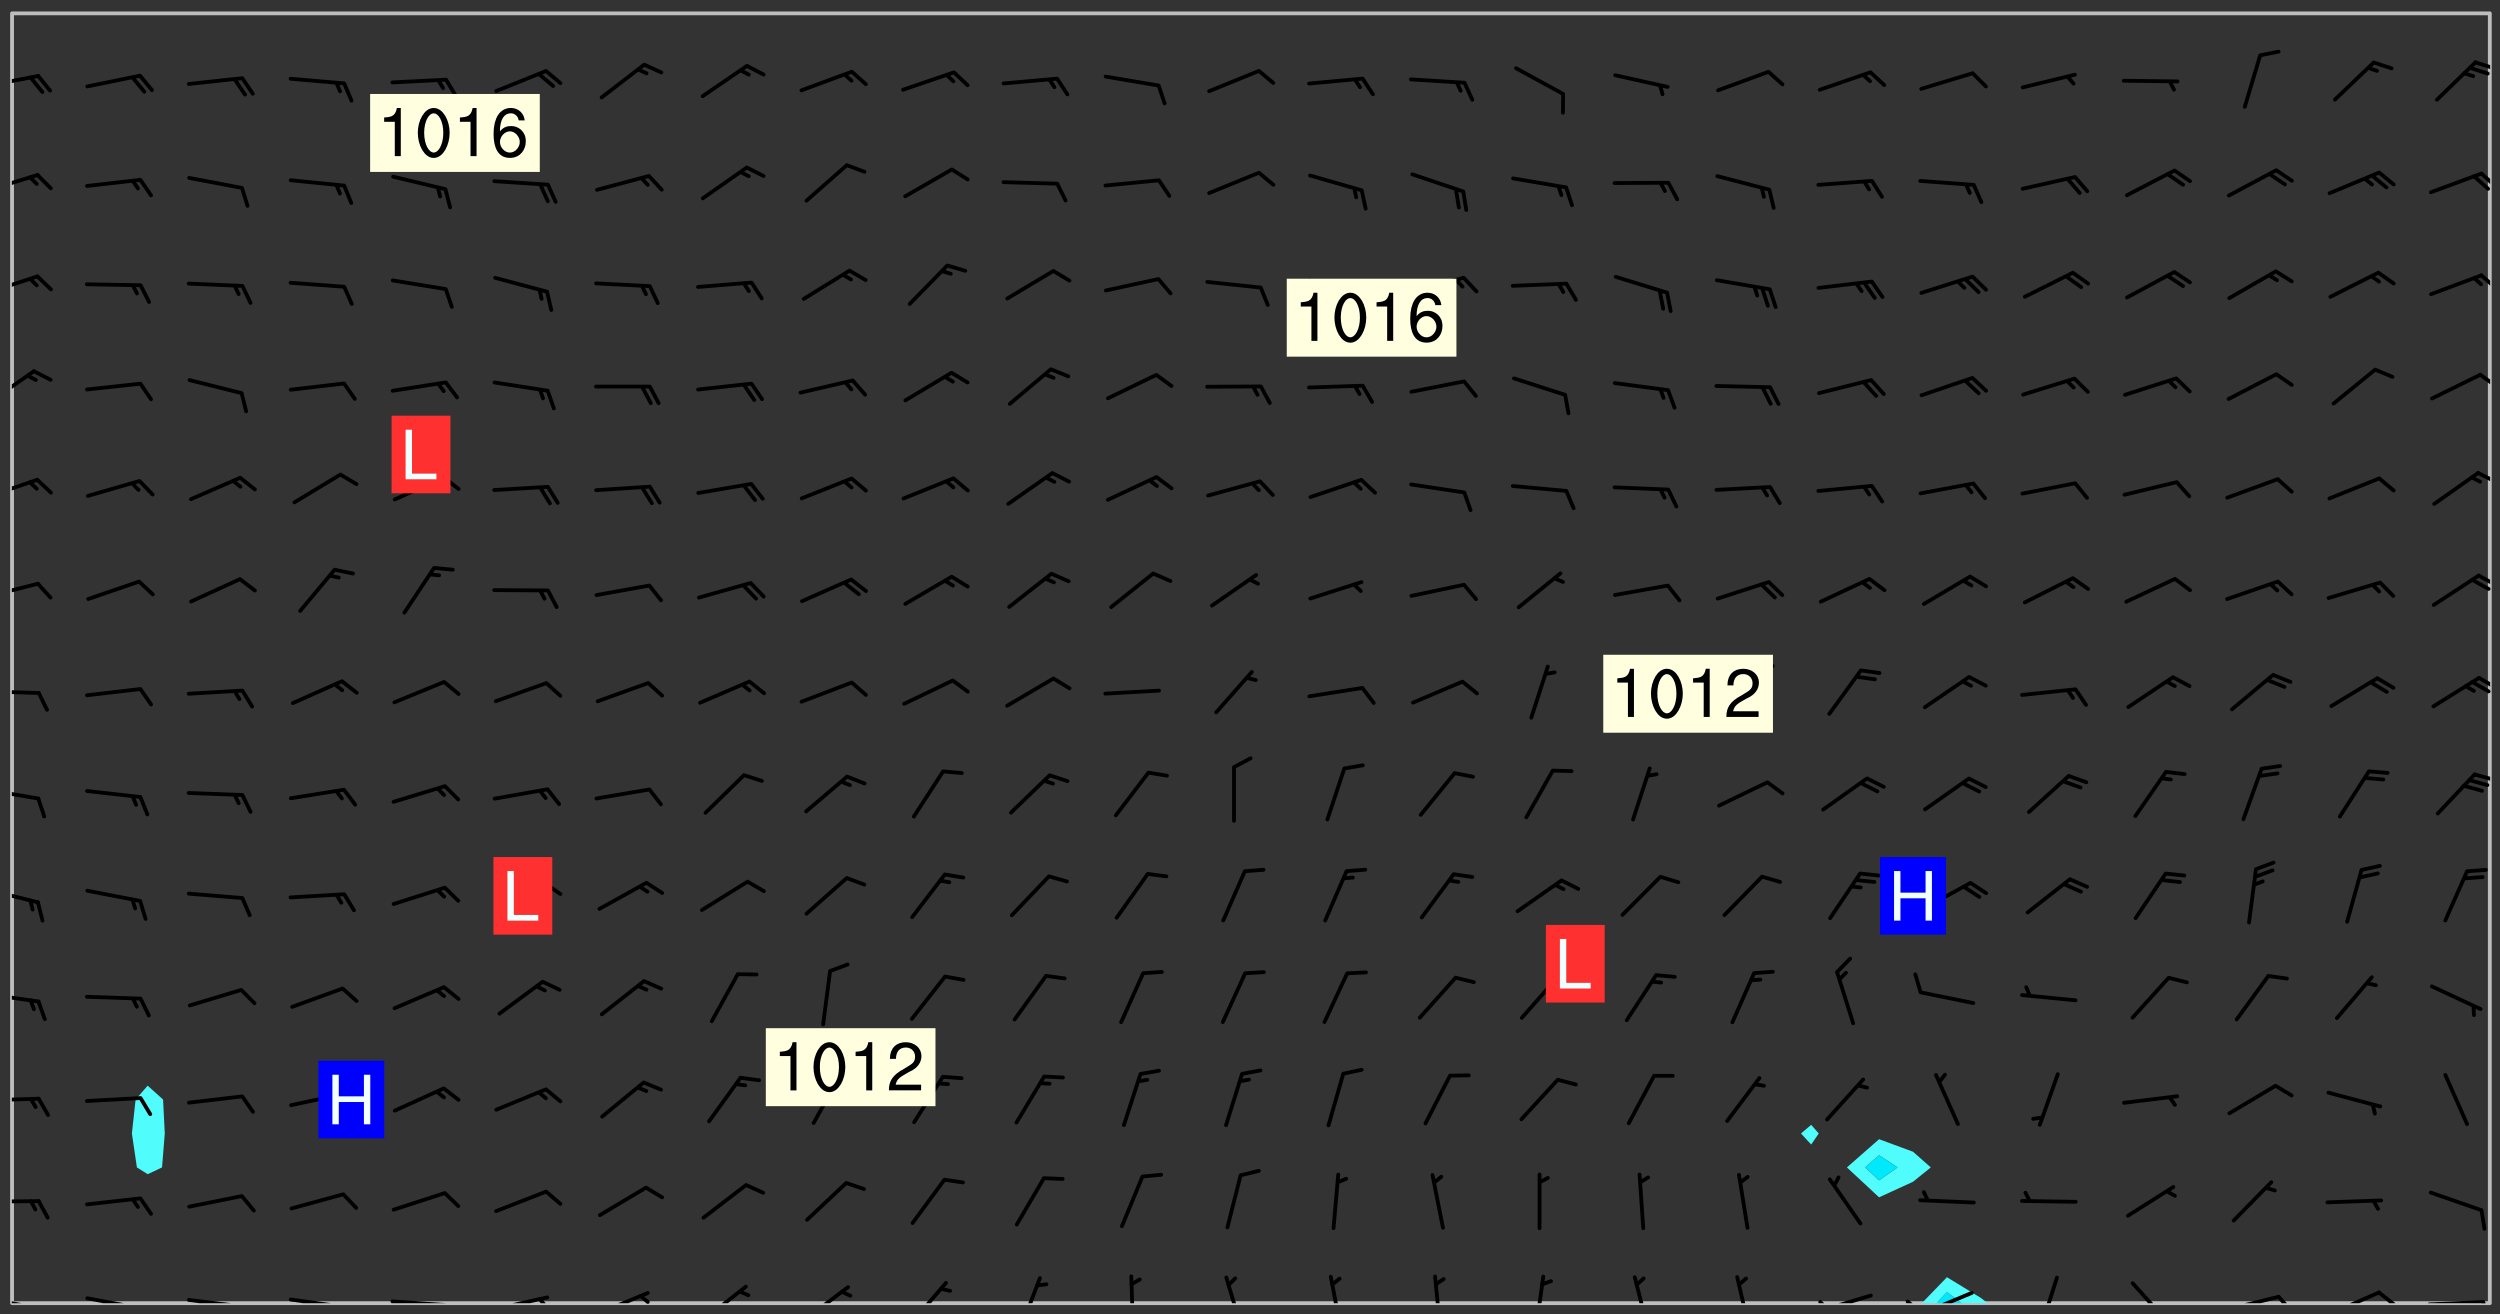 <svg xmlns="http://www.w3.org/2000/svg" role="img" xmlns:xlink="http://www.w3.org/1999/xlink" viewBox="142.45 309.95 326.84 171.84"><rect x="142.45" y="309.95" width="326.84" height="171.84" fill="#333333" stroke="none"/><defs><clipPath id="a"><path d="M144 311.672h1v168.656h-1zm0 0"/></clipPath><clipPath id="b"><path d="M144 311.672h324v168.656H144zm0 0"/></clipPath><clipPath id="c"><path d="M393 476h10v4.328h-10zm0 0"/></clipPath><clipPath id="d"><path d="M395 478h4v2.328h-4zm0 0"/></clipPath><clipPath id="e"><path d="M467 311.672h1v168.656h-1zm0 0"/></clipPath><clipPath id="f"><path d="M144 479h4v1.328h-4zm0 0"/></clipPath><clipPath id="g"><path d="M147 480h2v.328h-2zm0 0"/></clipPath><clipPath id="h"><path d="M146 480h2v.328h-2zm0 0"/></clipPath><clipPath id="i"><path d="M153 479h9v1.328h-9zm0 0"/></clipPath><clipPath id="j"><path d="M160 480h2v.328h-2zm0 0"/></clipPath><clipPath id="k"><path d="M166 479h9v1.328h-9zm0 0"/></clipPath><clipPath id="l"><path d="M173 480h3v.328h-3zm0 0"/></clipPath><clipPath id="m"><path d="M180 479h8v1.328h-8zm0 0"/></clipPath><clipPath id="n"><path d="M187 480h2v.328h-2zm0 0"/></clipPath><clipPath id="o"><path d="M193 479h9v1.328h-9zm0 0"/></clipPath><clipPath id="p"><path d="M200 480h3v.328h-3zm0 0"/></clipPath><clipPath id="q"><path d="M206 479h9v1.328h-9zm0 0"/></clipPath><clipPath id="r"><path d="M212 479h3v1.328h-3zm0 0"/></clipPath><clipPath id="s"><path d="M220 478h8v2.328h-8zm0 0"/></clipPath><clipPath id="t"><path d="M225 479h3v1.328h-3zm0 0"/></clipPath><clipPath id="u"><path d="M234 477h7v3.328h-7zm0 0"/></clipPath><clipPath id="v"><path d="M247 477h7v3.328h-7zm0 0"/></clipPath><clipPath id="w"><path d="M261 477h6v3.328h-6zm0 0"/></clipPath><clipPath id="x"><path d="M275 476h4v4.328h-4zm0 0"/></clipPath><clipPath id="y"><path d="M290 476h1v4.328h-1zm0 0"/></clipPath><clipPath id="z"><path d="M302 476h4v4.328h-4zm0 0"/></clipPath><clipPath id="A"><path d="M316 476h3v4.328h-3zm0 0"/></clipPath><clipPath id="B"><path d="M329 476h3v4.328h-3zm0 0"/></clipPath><clipPath id="C"><path d="M342 476h3v4.328h-3zm0 0"/></clipPath><clipPath id="D"><path d="M355 476h4v4.328h-4zm0 0"/></clipPath><clipPath id="E"><path d="M369 476h3v4.328h-3zm0 0"/></clipPath><clipPath id="F"><path d="M380 479h8v1.328h-8zm0 0"/></clipPath><clipPath id="G"><path d="M380 479h2v1.328h-2zm0 0"/></clipPath><clipPath id="H"><path d="M393 478h8v2.328h-8zm0 0"/></clipPath><clipPath id="I"><path d="M391 479h3v1.328h-3zm0 0"/></clipPath><clipPath id="J"><path d="M408 476h4v4.328h-4zm0 0"/></clipPath><clipPath id="K"><path d="M421 477h6v3.328h-6zm0 0"/></clipPath><clipPath id="L"><path d="M433 479h8v1.328h-8zm0 0"/></clipPath><clipPath id="M"><path d="M440 479h3v1.328h-3zm0 0"/></clipPath><clipPath id="N"><path d="M446 478h8v2.328h-8zm0 0"/></clipPath><clipPath id="O"><path d="M453 478h3v2.328h-3zm0 0"/></clipPath><clipPath id="P"><path d="M459 479h9v1.328h-9zm0 0"/></clipPath><clipPath id="Q"><path d="M466 479h2v1.328h-2zm0 0"/></clipPath><clipPath id="R"><path d="M144 466h4v2h-4zm0 0"/></clipPath><clipPath id="S"><path d="M144 453h4v2h-4zm0 0"/></clipPath><clipPath id="T"><path d="M144 439h4v3h-4zm0 0"/></clipPath><clipPath id="U"><path d="M144 425h4v4h-4zm0 0"/></clipPath><clipPath id="V"><path d="M144 412h4v3h-4zm0 0"/></clipPath><clipPath id="W"><path d="M465 410h3v3h-3zm0 0"/></clipPath><clipPath id="X"><path d="M144 400h4v1h-4zm0 0"/></clipPath><clipPath id="Y"><path d="M466 398h2v3h-2zm0 0"/></clipPath><clipPath id="Z"><path d="M465 398h3v3h-3zm0 0"/></clipPath><clipPath id="aa"><path d="M144 386h4v3h-4zm0 0"/></clipPath><clipPath id="ab"><path d="M466 384h2v3h-2zm0 0"/></clipPath><clipPath id="ac"><path d="M465 385h3v3h-3zm0 0"/></clipPath><clipPath id="ad"><path d="M144 372h4v4h-4zm0 0"/></clipPath><clipPath id="ae"><path d="M466 371h2v3h-2zm0 0"/></clipPath><clipPath id="af"><path d="M144 358h4v5h-4zm0 0"/></clipPath><clipPath id="ag"><path d="M466 358h2v3h-2zm0 0"/></clipPath><clipPath id="ah"><path d="M144 345h4v4h-4zm0 0"/></clipPath><clipPath id="ai"><path d="M466 345h2v3h-2zm0 0"/></clipPath><clipPath id="aj"><path d="M144 332h4v4h-4zm0 0"/></clipPath><clipPath id="ak"><path d="M466 332h2v3h-2zm0 0"/></clipPath><clipPath id="al"><path d="M144 319h4v3h-4zm0 0"/></clipPath><clipPath id="am"><path d="M465 317h3v3h-3zm0 0"/></clipPath><g id="an" clip-path="url(#clip1)"><path fill="#fff" fill-opacity="0" fill-rule="evenodd" d="M0 0h1000v1000H0zm0 0"/><path fill="#d3d3d3" fill-opacity="0" fill-rule="evenodd" d="M162.152 355.867l-.234.293.059.234.117.172.176.234.293.348.113.059.117-.172.059-.234.176-.176.465-.176h.699l.234.293.289.816.059.176.176.23.352.234.699.699.172.176.234.348.234.41.289.582.41.465.23.234.234.176.117.23.176.293.172 1.164v.234l.059.289.059.117.117.117.348.41.117.172.176.176.176.234.117.172.172.352.059.234.234.406.234-.059-.176.176-.059.93h-.582l-.234-.113-.348.113-.117.117-.059.293-.059.176-.117.172-.465.293-.059.234-.059.113v.645l.059.172v.41l.059.059v.406l.059.406.117.176.059.059.23.641-.059.293v.699l-.059.582v.234l-.059.23-.055.352v1.922l.055.117h.426l-.367.117-.023.352.891 1.168 1.742.539 1.34.359v.539l.09.809.535.715 1.52.27.891-.086.09 1.164.535.18 1.16-.18 2.055-.984 1.16-.363 1.879-.176 1.695-.18-.18.719-1.516.086-1.25.09-.805.27-1.074.809.27.719.535.898-.18.625-.266.809.266 1.078.625.898.805.18 1.25-.18-.266.723.098.504.055.293v.172l.059.293v.406l.176.117.352.117h.406l.293-.176.113-.117.059-.117.117-.23.059-.176.352-.465.23-.176.176-.059.176.059.059.176.117.988.055.469.059.172.117.234.176.059.816.059h.289l.117.234.059.406.059.352v1.105l.117.293.117.348.289.699.176.352.582.754.352.176.172.059.469.234.641.465.348.234.293.176.293.055.23.062.816.348.293.176.113.172.352.352.117.176.523.641v.289l.059.352v.348l.059.352.059.289.117.059.172.059h.176l.582.234.176.117.176.289.176.234.113.234.293.23.117.117v.41l.059.055.289.234.234.117.059.117.117.172.059.117.23.234.059.176.234.059.117.059-.117.113-.059.117v.117l-.117.293-.117.289v.582l.176.117.117.059.059.117.117.117.113.059.176.348.059.352.059.406v.176l-.059.176-.117.699v.172l.117.176.293.293h.406l.176.117.117.172.117.293v.234h-.527l-.23-.234h-.234l-.176.059-.059.699.059.348.117.176.176.41.117.23.289.469.176.055h.523l.234.059.758.641.059.293v.234l.059.059.23.348v.352l-.117.172v.293l.293.289.293.176.172.059.293.176.293.117.582.406.289.234.293.176.219.16.016.012.23.176.641.523.176.234.117.176.176.176.113.172v.641l.117.176.469.117.582.117.234.059.23.113.293.117.113.059.586.352.289.172.176.062.176.055.176.059.699.352.289.176.234.055.289.176.234.117.641.406.293.117.172.059.234.059.41.059.23.059.234.117.059.172-.41.176.469.059.059.293.113.234.176.055.234.059.176.059.406.117.641.234.117.172.059.234v.176l-.059.117-.059.406.234.234.117.059.348.117.641.23.176.117.289.117.176.176.234.465.582 1.105.176.176.348.176.176.117.352.117 1.047.523.234.059.465.113.293.059.465.176.758.582.234.234.348.465.176.176.289.234.816.699.293.176.289.289.293.176.293.289.695.641.176.176.293.234.289.234.469.289.641.582.348.234.234.293.348.348.352.465.934.992.348.406.117.176.234.059.113.117.645.176.23.113.234.059.293.176.23.117.934.699.406.406.234.176.406.176.234.117.816.348.348.234.234.117.293.289.23.117.758.352.352.172.23.059.293.117.234.059.871.176h.816l.469.23.172.059.875.699.465.117.293.059.176.059.23.059.469.059.348.059.352.059.406.059h.293l.172.059v.23l.176.176h.293l.348.059.352.059.699.117h.641l.465-.234.293-.176.172-.117.41-.172.289-.176.934-.465.469-.293.523-.293.465-.172.465-.176 1.051-.465.289-.117.41-.117.289-.117.527-.176 1.516-.699.582-.348.289-.059.293-.059.348-.117.875-.23.352-.117h.113l.234-.059.875-.234.234-.059h.812l.352-.059.816-.117.172-.059.352-.055.293-.059.23-.059.816-.176.176-.059h.348l.234-.059.465-.117.758-.172.234-.059h.348l.41-.117.289-.059 1.285-.059h.289l.41-.059.23-.059h.176l.875-.117h.406l.41-.117h.348l.352-.113.871-.059h1.75l1.047.289.41.117.289.117.352.117.289.117 1.051.172.289.059h.293l.293.059.172.059.41.059.172.059.117.059h.117l.117.059.352.059h.113l.41.066 1.922.395 1.926.395 1.52.449 1.695.719 2.145.805 1.605-.719 1.43-.805 1.16-1.078 1.25-.449 3.035-.719 1.875-.359 2.145-1.348 2.234-1.254 2.5-1.258 1.695-.449 1.785-.18 1.16-.27.625.539 1.34-.27.715-.988.984-1.344.445-.18.805-.359 1.875-.539 1.785-.449 1.25-.27 1.16-.09 1.699-.09 1.961-.27 1.25-.09h.539l.625-.09h.891l2.145-.18 2.41-.18 2.59-.09 1.695.18 1.609.09 1.43.359 1.16.719 1.875.988 1.16 1.527.266.715.629.09.355.898.535.539.535 1.527 1.074.359h.535l-.805.535.09 1.707.715 2.695.891.805.895.988.715 1.258 1.785.539 1.52-.18.355 1.344 1.609-.805.98-.539.27.27.316-.215.219-.145.801.449.449-.359h.355l.535-.27.539-.719.535-.27.625-.988 1.16.449.84.371 1.395.617 1.695-.18h1.605l1.785.09.18-1.707.535-1.344.805.27.492.848.402.406-.09.539v.359l.715.449.711-.27h1.43l.359.988.445 1.258.715 1.344 1.25.629 1.695.629.715-.18.18-.539.98-.09.449.359.086 1.258-.266.629-.535.18v.539l.715.984.266.539.984.988.801 1.078-.266.359-.09.898-.625 2.332-.355 2.066-.09 1.793-.18.719-.09.539v1.438l-.98 1.883-.359 1.707-.535.898-.805 1.168-.266.539 2.055 1.254.086.359-.355.539-.09-.18v.809l.09 1.438-.445.715-1.074.094-.266.715.535.898.805.719 1.16.809 1.34.27.445.359-.355.449-1.789-.09-1.25-.449-.715-.719-.625-.09-.176 3.59-.188 1.309h89.359V311.703h-55.27v49.082l.762.125 3.289.543 2.023 2.836v2.754l2.352.332 2.348.332h4.051l-1.379 4.16-2.023.707-2.023.703-.543.344-2.594 1.617-.188.117-2.023-2.078-.73-2.742-2.672-2.078-1.375-3.5-.066-.082-1.957-2.672 2.75-1.418v-49.082H294.422v91.414l.117.031.133.012.074.074.105.047.09.059.086.059.09.059.297.297.059.09.031.117.027.117.016.137-.031.117-.059.09-.059.086-.043.105-.047.102-.027.121v.145l.176.27.148.148.074.086.074.074.043.105.062.09.059.086.043.105.059.09.047.102.043.105.059.086.117.18.074.074.062.086.059.09.043.105.059.09.059.086.062.09.059.09.043.102.117.18.074.074.059.086.074.074.09.059.105.047h.148l.133-.016.133.016.102-.047.074-.074.047-.102-.016-.133v-.148l-.047-.105-.027-.117-.047-.102-.027-.121-.043-.102-.062-.09-.043-.102-.043-.105-.031-.117-.016-.133-.012-.137.086-.059.059-.086.121-.031.043.105.016.133v.117l.059.102.059.09.09.059.148.148.059.09.043.105-.012.102.086.059.105.047.086.059.09.059.074.074-.117.027-.105.047-.086.059-.074.074-.059.09-.062.086-.027.121-.047.102-.043.105-.031.117-.012.133-.016.133v.148l.027.117.047.105.043.102.059.09.074.074.09.059.074.074.09.059.059.09.043.105.047.102.117.031.133.016h.148l.117-.031.105.043.043.105.047.102.027.121L299.5 410l.027.117.031.121.027.117.105.043.102.047.133-.016.148.148.062.086.074.074.07.074.09.062.105.043.102.043.117.031.137.016.117-.031.074-.074.027-.117-.012-.133-.031-.121-.027-.117.043-.105h.117l.09.062.117.027h.148l.133.016h.148l.133.016.133-.016h.148l.133-.016.133-.012.137.012.117-.027.133-.016.191-.059-.059.176-.016.133-.027.121-.016.133-.059.086-.133.016-.105.047-.105.043-.117.031-.117.027-.266.031h-.148l-.133.016-.074.074.059.086.148.148.117.18.074.07.09.062.09.059.086.059.09.059.102.043.105.062.105.043.086.059.105.047.102.043.18.117.059.09-.043.102-.047.105.016.133.223.223.059.09.043.102.031.121.043.102.016.133.031.117.012.137.031.117.148.148.102.043.105.043.117.031.133.016.137.016h.117l.117-.031.09-.059.043-.105.047-.102.043-.105.031-.117.012-.133v-.148l-.012-.133-.016-.133-.031-.117-.043-.105-.047-.105-.043-.102-.043-.105-.016-.133.016-.133.027-.117.031-.117.027-.121.047-.102.09-.059.086-.062.074-.074.09-.059.223-.223.059-.086.074-.074.117-.18.059-.086v-.148l-.074-.074-.102-.047-.105-.043-.102-.043-.059-.09-.047-.105-.027-.117.09-.059.117-.031.102-.043.18-.117.148-.148.012-.133-.012-.105-.09-.059-.133.016h-.148l-.133.016-.133-.016-.121-.031-.086-.059-.074-.074-.059-.09-.062-.086-.117-.18-.059-.086.031-.121.086-.059.121-.031.059-.086v-.121l-.031-.117-.059-.09-.059-.086-.047-.105-.027-.117-.016-.133.059-.09.074-.074.09-.059.117-.18.074-.074.059-.086.148-.148.121-.031.133-.016.133.016.074.074.043.105.016.133-.031.117-.117.031-.133.012-.148.148-.043.105-.047.102-.027.121-.031.117v.148l.031.117.043.105.059.09.074.07.074.074.117.031.121.027.117-.027.133-.016h.117l.09.059.074.074.047.105.059.086.102.047.133.016.105.043.086.059-.012.105-.074.074-.18.117-.059.09-.09.059-.07.074-.074.074-.062.09-.027.117-.016.133.016.133-.016.133v.148l.016.133.027.117.031.121.074.074.09.059.086.059.09.059.117.031v.086l-.102.047-.09.059-.266.031-.117.027h-.148l-.105.043-.102.047-.059.09-.062.234-.012.133-.031.121-.016.133v.293l-.012.133.012.137.016.133.133.016.133.012.121.031.086.059.074.074.047.105.043.102.016.133v.445l-.016.133v.445l.031.266.027.117.016.133.031.117.086.211.031.266v.148l-.031.117-.027.117-.031.121-.027.117-.031.117-.031.121-.012.133-.016.133.09.059.117-.031.102.016.047.105-.031.266v.441l-.043.105-.047.105-.043.102-.043.105-.059.086-.031.121-.043.117-.031.117-.016.133.016.133.059.09.105.047.086.059.059.086-.012.137-.031.117-.043.102v.445l-.016.133v.148l-.031.117-.043.105-.027.117-.047.105-.043.102-.031.121-.027.117-.031.133-.031.117-.027.117-.043.105-.031.117-.031.121-.012.133-.016.133v.297l.027.117v.148l.047.398.027.117.059.09.121.031h.148l.133-.016.059.09v.117l-.059.09-.09.059-.102.043-.105.047-.09.059-.086.059-.137.016-.117-.031-.133-.016-.102.047-.062.086-.012.137-.016.133-.031.117-.027.117-.016.133-.031.121v.297l.016.133.031.117v.148l.012.133v.148l-.027.117-.047.102-.027.121-.031.117-.059.09-.074.074-.102.043-.105.047-.117.027-.121.031-.102-.047.059-.086.105-.047.027-.117.031-.117.027-.121.031-.117v-.148l.016-.133-.031-.117-.043-.105-.105.016-.074.074-.102.043-.09.062-.074.074-.043.102-.016.133-.031.117L304.25 426l-.031.117-.027.117-.031.121-.027.117-.031.117-.043.105-.09.059h-.09l-.117-.031-.031-.086.016-.137-.031-.117v-.148l-.012-.133v-.148l-.062-.234-.027-.121-.043-.102-.047-.105-.059-.086-.059-.09-.043-.105-.062-.086-.148-.148-.07-.074-.105-.047-.105-.043-.102-.043-.297-.297-.09-.074-.086-.059-.105-.043-.09-.062-.086-.059-.105-.043-.09-.059-.086-.062-.074-.07-.105-.047-.086-.059-.105-.043-.09-.062-.102-.043-.105-.043-.086-.059-.105-.047-.105-.043-.102-.047-.09-.059-.102-.043-.105-.043-.09-.062-.117-.027-.133-.016-.133.016H299.75l-.133.016-.117-.031-.09-.059-.074-.074-.09-.059-.102-.047h-.148l-.121-.027-.102-.043-.074-.074-.117-.18-.09-.059-.102-.043-.09-.062-.105-.043-.09-.059-.086-.059-.105-.047-.059-.086-.059-.09-.043-.105-.047-.102-.074-.074-.086-.059-.074-.074-.09-.059-.223-.223-.043-.105-.031-.266.105-.043h.145l.105.043.074.074.09.059.086.059.105.047.09.059.148.148.07.074.148.148.062.086.074.074.086.059.074.074.09.062.09.059.086.059.27.176.102.047.105.043.102.043.047-.074.059-.086.074-.074.07-.074.105.043.074.074.059.09.043.102.047.105.043.105.121.027.117-.027.074-.09.043-.105.059-.09.074-.074.105-.043.117-.027.133.012.09.059.148.148.059.09.043.105.047.102.043.105.043.102.105.047.105.043.133.016.086-.059.059-.09.074-.074.105-.043.117.027.105.047.102.043.105.043.102.047.18.117v.117l-.016.133.016.133.016.137.059.086.102.047.121.027.117.031h.148l.117-.031.059-.09.18-.117.059-.09.074-.074.059-.086.117-.18.18-.117.117.031.09.059.043.074-.016.133v.117l.09.059h.148l.133-.016.133-.012.266-.031.105-.043.117-.031.121-.027.074-.074.07-.074.062-.09-.016-.105-.047-.102-.102-.043-.105-.016-.117.027-.266.031h-.148l-.074-.074-.09-.059-.117-.031-.117-.027-.133-.016h-.148l-.133.016h-.297l-.105-.047-.148-.148-.043-.102-.059-.09.223-.223.086-.059.105-.043.117-.031.133-.016.133.016.137.016.102.043.133-.012.09-.062.102-.043.062-.09-.047-.102-.09-.059-.117-.031-.102-.043-.059-.09-.062-.09v-.117l.016-.133.105-.047.074-.07v-.121l-.09-.059-.031-.117.09-.059.074-.074.043-.105.059-.09.047-.102.016-.133v-.148l-.047-.105-.043-.102-.09-.059-.133-.016-.102-.043-.137-.016-.117-.031h-.445l-.133-.016-.133-.012-.133-.016-.117-.031h-.148l-.133-.016-.133-.012-.266-.031-.121-.043-.086-.059-.074-.074v-.148l.012-.133.105-.047.102-.043.133-.016h.152l.133-.016h.293l.121.031.102.043.09.059.234.062.121-.047.09-.059.102-.043.133-.016.105.043.102.047.133.012.121-.027h.145l.121-.031.117-.027.105-.047.074-.074.086-.059.148-.148.059-.086.047-.105.027-.117.016-.105-.102-.043-.09-.059-.117-.031-.105-.043-.09-.062-.074-.086-.074-.074-.102-.043-.105-.047-.102-.043-.059-.09-.047-.102-.086-.211-.062-.086-.059-.09-.074-.074-.086-.059h-.27l-.117.031-.09.059-.102.043-.133.016-.105-.016-.027-.117-.062-.09-.117-.031-.102-.043-.148-.148-.031-.117-.016-.105.074-.074.18-.117.117-.027.117-.031.137.016.102.043.105.043.102.047.105.043.117.031.133.016.117.027.133.016.105-.016.09-.059-.074-.074-.105-.043-.074-.074-.074-.09-.148-.148-.086-.059-.09-.059-.074-.074-.09-.059-.102-.047-.121-.027-.102-.047-.105-.043-.117-.031-.102-.043-.121-.031h-.148l-.117.031-.105.043-.086.062-.18.117-.086.059-.09.059-.105.047-.086.059-.105.043-.102.043-.105.047-.074.074-.059.09-.059.086-.047.105-.059.086-.074.074-.133-.012-.117-.031h-.117l-.074.074-.09.059-.074.074-.09.059-.086.059-.105.047-.102.043-.137.016-.102-.043-.148-.148-.105-.047h-.086l-.105.047-.102.043-.121.031-.117-.031-.074-.074v-.117l.031-.121.074-.07.059-.09.074-.074.117-.031.105-.043h.293l.133-.016.137-.016.102-.043.09-.059.102-.047.09-.059.133-.012.09.059.133.012.09-.059.086-.059.105-.043.09-.059.086-.062.09-.059.148-.148.059-.086.059-.09.105-.043.133-.016.117.027.121.031.059-.059.059-.09.031-.266.027-.117.105.012.133.016.102-.043.09-.059.059-.09.074-.074.059-.09.047-.102.012-.133-.012-.133-.047-.105-.148-.148-.059-.09-.059-.086-.043-.105v-.445l.016-.133v-.148l.012-.133-.059-.059-.09.059-.102-.043-.18-.117-.086-.059-.062-.09-.059-.09-.074-.074-.086-.059-.121.031-.102.012-.105.047-.086.059-.105.043-.148.148-.09.059-.086.059-.09.062-.105.043-.133.016v-.121l.105-.043.117-.031.074-.07.043-.105v-.148l-.027-.117-.148-.148-.133-.016h-.148l-.117.031-.105.043-.102.043-.09.062-.117.027-.074-.074.012-.133-.043-.102-.043-.105-.09-.059-.117.027-.121.031-.117.031-.102.043-.121.031-.102.043-.105.043-.09.059-.102.016v-.117l.016-.133-.059-.09-.074.043-.148.148-.059.09-.074.074-.047.105-.043.102-.074.074-.059.09-.074.074-.059.086-.074.074-.09.062-.074.07-.074.074-.102.016-.133.016-.105-.043v-.121l.148-.148.043-.102.059-.09.047-.102.043-.105.059-.09.031-.117.043-.102.031-.121.027-.117.047-.105.043-.102.043-.105.074-.07.09-.062.09-.059.102-.043h.297l.266-.031.105-.043-.074-.074-.117-.031-.105-.043-.09-.059-.102-.047-.09-.059-.102-.043-.105-.043-.09-.062-.086-.059-.105-.043-.102-.043-.121-.031-.117-.031-.102-.043L297.5 410.25l-.102-.043-.09-.059-.043-.105-.016-.133.102-.043.133-.016.137.016.133-.016.102-.043.059-.09.016-.105-.09-.059-.074-.074-.102-.043-.09-.059-.148-.148-.043-.105-.016-.133v-.293l-.059-.09-.09-.059-.074-.074-.043-.105-.031-.117-.059-.09-.074-.074-.117-.027-.074-.074-.09-.059-.09-.062-.086-.059-.074-.074-.059-.086-.047-.105-.086-.059-.148-.148-.195-.059-.133.016-.102.043-.074.074-.047.102-.043.105-.059.09-.059.086-.297.297-.09.059h-.086l-.062-.086-.043-.105.031-.117.059-.09.027-.117-.012-.133-.09-.062-.105.047-.117.027-.117.031-.27.176-.102.047-.117.027-.105.047-.09.059-.102.043-.059-.086-.047-.105.016-.133.047-.105.07-.074.074-.07.059-.09v-.148l-.043-.105h-.238l-.102.047-.031.117-.027.117-.031.121-.074.043-.133.016-.074-.047-.043-.102-.043-.105-.047-.102-.043-.105-.121.031-.102.043-.133.016-.117.031-.105.043-.09.059-.102.047-.121.027-.133.016-.102-.043-.059-.09-.047-.105-.043-.102-.043-.105v-.117l.059-.09.086-.059.18-.117.102-.047.105-.043.105-.059.102-.043.09-.062.102-.043.105-.059.102-.047.09-.059.105-.043.102-.043.09-.062.102-.043.137-.016.117.031.102.043.121.031.102.043.105.047.102.043.105.043.102.047.105.043.102.043.105.047.086.059.105.043.117.031.105.043.102.047.09.059.105.043.102.043.105.047.117.027.102.047.121.027h.148l.086-.059.016-.102.059-.09-.027-.117-.074-.074-.117-.18-.074-.074-.09-.074-.18-.117-.086-.059-.105-.043-.102-.047-.27-.176-.059-.09-.074-.074-.059-.09-.043-.102-.031-.117-.016-.137v-.562l-.012-.133-.016-.133-.031-.117-.016-.133-.012-.133-.031-.121-.223-.223-.059-.086-.016-.105.031-.117.133-.016v-91.414H172.992v1.453l-.059.234-.352 1.051-.172.523-.117.348-.176.41-.117.172-.234.293-.23.059h-.352l-.117.059-.23.406v.293l.117.176.23.23.117.234.641.758.293.465.176.234.23.352.234.348.641.816.176.465.172.41.117.695.176.469.117 1.398.059.465v.875l.117 1.047v4.781l-.059.465-.352 1.281-.176.523-.113.41-.352.93L172.934 336l-.234.582-.117.176-.172.348-.176.406-.352.816-.059.293-.113.293-.117.289-.059.176-.117.875-.059.406-.059.117-.059.176-.059.172-.23.527-.117.172v.234l-.117.234-.059.172-.176.586v.289l-.059.176v.293l-.059.113-.059.527v.172l-.055.234v2.621l-.176.816-.117.176-.176.234-.117.172-.113.234-.586.934-.23.289-.293.465-.176.234-.289.352-.352.699-.113.23-.176.41-.176.23-.406.527-.816.699-.293.172-.289.234-.176.117-.176.176-.523.406-.527.176-.172.176-.234.055-.641.176h-.758m12.211 31.023l-1.074.449.359.895 1.25-.715.445-.539-.98-.09"/><path fill="#d3d3d3" fill-opacity="0" fill-rule="evenodd" d="M201.508 416.598h-.895l.449.629.98.359.805-.09.445-.988-.176.09-.715-.355-.895.355m154.621 59.07l-.059-.523v-.293l.113-.293.059-.23.469-.469h.113l.117-.113.117-.059h.176l.234-.059h.348l.234.059.117.059.23.172.059.176.117.582v.293l-.117.176-.172.289-.176.176-.527.523-.23.234-.117.059h-.176l-.117-.059-.406-.293-.176-.117-.117-.059-.059-.113-.055-.117m6.641-10.957l-.059-.172v-1.109l.059-.172.176-.059.172-.059h.176l.234-.059.117.059.059.699-.059.172-.117.176-.117.059-.234.523-.113.059h-.234l-.059-.117m9.613-14.391l-.117-.176v-.699l.293-.875.117-.172.176-.352.113-.23.117-.293.352-.758.117-.23.172-.234h.176l.117-.059h.641l.117.059.234.234.172.113.352.293.117.117.113.176v.113l.117.059.117.117v.699l-.059.176v.23l-.059.176-.348 1.051-.117.23-.117.234-.117.059-.23.234-.641.289h-.875l-.41-.117-.641-.465"/><path fill="none" stroke="#bebebe" stroke-linecap="round" stroke-linejoin="round" stroke-miterlimit="10" stroke-width=".5" d="M467.957 311.695H144.027v168.625h323.93v-168.625"/><g clip-path="url(#a)"><path fill="#fff" fill-opacity="0" fill-rule="evenodd" d="M144 475.891v4.438h.004H144V311.672h.004H144v164.219"/></g><g clip-path="url(#b)"><path fill="#fff" fill-opacity="0" fill-rule="evenodd" d="M144.004 480.328V311.672h17.75V451.883l-1.574 1.816-.488 4.438.656 4.438 1.406.887 1.879-.887.359-4.438-.223-4.438-2.016-1.816V311.672h13.312V458.133l-.184.004.184.008.012-.008-.012-.004V311.672h204.168V457.004l-1.332 1.133 1.332 1.445.992-1.445-.992-1.133V311.672h8.875v147.215l-4.203 3.688 4.203 3.91 4.438-2.035 2.324-1.875-2.324-2.051-4.438-1.637V311.672h79.887v168.656h-65.688l-.883-.688-4.441-2.715-3.285 3.402H144.004"/></g><path fill="#50fcfc" fill-rule="evenodd" d="M160.348 462.574l-.656-4.438.488-4.438 1.574-1.816 2.016 1.816.223 4.438-.359 4.438-1.879.887-1.406-.887m14.719-4.43l-.184-.008.184-.004.012.004-.012.008m204.168 1.438l-1.332-1.445 1.332-1.133.992 1.133-.992 1.445m8.875 6.902l-4.203-3.91 4.203-3.688v2.098l-1.812 1.59 1.812 1.688 2.422-1.688-2.422-1.59v-2.098l4.438 1.637 2.324 2.051-2.324 1.875-4.438 2.035"/><path fill="#00e8fc" fill-rule="evenodd" d="M388.109 464.262l-1.812-1.688 1.812-1.59 2.422 1.59-2.422 1.688"/><g clip-path="url(#c)"><path fill="#50fcfc" fill-rule="evenodd" d="M393.699 480.328h1.898l1.387-1.438 1.973 1.438h3.352l-.883-.688-4.441-2.715-3.285 3.402"/></g><g clip-path="url(#d)"><path fill="#00e8fc" fill-rule="evenodd" d="M395.598 480.328l1.387-1.438 1.973 1.438h-3.359"/></g><g clip-path="url(#e)"><path fill="#fff" fill-opacity="0" fill-rule="evenodd" d="M467.996 480.328H468V311.672h-.004H468v168.656h-.004"/></g><g clip-path="url(#f)"><path fill="none" stroke="#000" stroke-linecap="round" stroke-linejoin="round" stroke-miterlimit="10" stroke-width=".5" d="M147.445 481.008l-6.891-1.359"/></g><g clip-path="url(#g)"><path fill="none" stroke="#000" stroke-linecap="round" stroke-linejoin="round" stroke-miterlimit="10" stroke-width=".5" d="M147.445 481.008l.711 2.352"/></g><g clip-path="url(#h)"><path fill="none" stroke="#000" stroke-linecap="round" stroke-linejoin="round" stroke-miterlimit="10" stroke-width=".5" d="M146.445 480.812l.355 1.172"/></g><g clip-path="url(#i)"><path fill="none" stroke="#000" stroke-linecap="round" stroke-linejoin="round" stroke-miterlimit="10" stroke-width=".5" d="M160.77 480.977l-6.906-1.297"/></g><g clip-path="url(#j)"><path fill="none" stroke="#000" stroke-linecap="round" stroke-linejoin="round" stroke-miterlimit="10" stroke-width=".5" d="M160.77 480.977l.73 2.344"/></g><g clip-path="url(#k)"><path fill="none" stroke="#000" stroke-linecap="round" stroke-linejoin="round" stroke-miterlimit="10" stroke-width=".5" d="M174.117 480.754l-6.973-.852"/></g><g clip-path="url(#l)"><path fill="none" stroke="#000" stroke-linecap="round" stroke-linejoin="round" stroke-miterlimit="10" stroke-width=".5" d="M174.117 480.754L175 483.047"/></g><g clip-path="url(#m)"><path fill="none" stroke="#000" stroke-linecap="round" stroke-linejoin="round" stroke-miterlimit="10" stroke-width=".5" d="M187.426 480.812l-6.961-.965"/></g><g clip-path="url(#n)"><path fill="none" stroke="#000" stroke-linecap="round" stroke-linejoin="round" stroke-miterlimit="10" stroke-width=".5" d="M187.426 480.812l.844 2.305"/></g><g clip-path="url(#o)"><path fill="none" stroke="#000" stroke-linecap="round" stroke-linejoin="round" stroke-miterlimit="10" stroke-width=".5" d="M200.766 480.57l-7.012-.48"/></g><g clip-path="url(#p)"><path fill="none" stroke="#000" stroke-linecap="round" stroke-linejoin="round" stroke-miterlimit="10" stroke-width=".5" d="M200.766 480.57l1 2.238"/></g><g clip-path="url(#q)"><path fill="none" stroke="#000" stroke-linecap="round" stroke-linejoin="round" stroke-miterlimit="10" stroke-width=".5" d="M214.004 479.566l-6.859 1.523"/></g><g clip-path="url(#r)"><path fill="none" stroke="#000" stroke-linecap="round" stroke-linejoin="round" stroke-miterlimit="10" stroke-width=".5" d="M213.008 479.789l.797.934"/></g><g clip-path="url(#s)"><path fill="none" stroke="#000" stroke-linecap="round" stroke-linejoin="round" stroke-miterlimit="10" stroke-width=".5" d="M227.141 478.992l-6.5 2.676"/></g><g clip-path="url(#t)"><path fill="none" stroke="#000" stroke-linecap="round" stroke-linejoin="round" stroke-miterlimit="10" stroke-width=".5" d="M226.195 479.379l.945.781"/></g><g clip-path="url(#u)"><path fill="none" stroke="#000" stroke-linecap="round" stroke-linejoin="round" stroke-miterlimit="10" stroke-width=".5" d="M239.965 478.156L234.445 482.5"/></g><path fill="none" stroke="#000" stroke-linecap="round" stroke-linejoin="round" stroke-miterlimit="10" stroke-width=".5" d="M239.164 478.789l1.121.496"/><g clip-path="url(#v)"><path fill="none" stroke="#000" stroke-linecap="round" stroke-linejoin="round" stroke-miterlimit="10" stroke-width=".5" d="M253.328 478.219l-5.617 4.223"/></g><path fill="none" stroke="#000" stroke-linecap="round" stroke-linejoin="round" stroke-miterlimit="10" stroke-width=".5" d="M252.512 478.832l1.109.52"/><g clip-path="url(#w)"><path fill="none" stroke="#000" stroke-linecap="round" stroke-linejoin="round" stroke-miterlimit="10" stroke-width=".5" d="M266.129 477.668l-4.586 5.324"/></g><path fill="none" stroke="#000" stroke-linecap="round" stroke-linejoin="round" stroke-miterlimit="10" stroke-width=".5" d="M265.461 478.441l1.199.27"/><g clip-path="url(#x)"><path fill="none" stroke="#000" stroke-linecap="round" stroke-linejoin="round" stroke-miterlimit="10" stroke-width=".5" d="M278.406 477.047l-2.512 6.562"/></g><path fill="none" stroke="#000" stroke-linecap="round" stroke-linejoin="round" stroke-miterlimit="10" stroke-width=".5" d="M278.043 478.004l1.215-.152"/><g clip-path="url(#y)"><path fill="none" stroke="#000" stroke-linecap="round" stroke-linejoin="round" stroke-miterlimit="10" stroke-width=".5" d="M290.352 476.816l.227 7.023"/></g><path fill="none" stroke="#000" stroke-linecap="round" stroke-linejoin="round" stroke-miterlimit="10" stroke-width=".5" d="M290.387 477.84l1.062-.613"/><g clip-path="url(#z)"><path fill="none" stroke="#000" stroke-linecap="round" stroke-linejoin="round" stroke-miterlimit="10" stroke-width=".5" d="M302.773 476.961l2.012 6.734"/></g><path fill="none" stroke="#000" stroke-linecap="round" stroke-linejoin="round" stroke-miterlimit="10" stroke-width=".5" d="M303.066 477.941l.875-.863"/><g clip-path="url(#A)"><path fill="none" stroke="#000" stroke-linecap="round" stroke-linejoin="round" stroke-miterlimit="10" stroke-width=".5" d="M316.434 476.879l1.324 6.898"/></g><path fill="none" stroke="#000" stroke-linecap="round" stroke-linejoin="round" stroke-miterlimit="10" stroke-width=".5" d="M316.625 477.883l.957-.77"/><g clip-path="url(#B)"><path fill="none" stroke="#000" stroke-linecap="round" stroke-linejoin="round" stroke-miterlimit="10" stroke-width=".5" d="M330.062 476.832l.695 6.992"/></g><path fill="none" stroke="#000" stroke-linecap="round" stroke-linejoin="round" stroke-miterlimit="10" stroke-width=".5" d="M330.164 477.852l1.023-.684"/><g clip-path="url(#C)"><path fill="none" stroke="#000" stroke-linecap="round" stroke-linejoin="round" stroke-miterlimit="10" stroke-width=".5" d="M344.211 476.848l-.969 6.961"/></g><path fill="none" stroke="#000" stroke-linecap="round" stroke-linejoin="round" stroke-miterlimit="10" stroke-width=".5" d="M344.07 477.863l1.152-.422"/><g clip-path="url(#D)"><path fill="none" stroke="#000" stroke-linecap="round" stroke-linejoin="round" stroke-miterlimit="10" stroke-width=".5" d="M356.172 476.926l1.742 6.809"/></g><path fill="none" stroke="#000" stroke-linecap="round" stroke-linejoin="round" stroke-miterlimit="10" stroke-width=".5" d="M356.422 477.914l.91-.824"/><g clip-path="url(#E)"><path fill="none" stroke="#000" stroke-linecap="round" stroke-linejoin="round" stroke-miterlimit="10" stroke-width=".5" d="M369.566 476.906l1.578 6.848"/></g><path fill="none" stroke="#000" stroke-linecap="round" stroke-linejoin="round" stroke-miterlimit="10" stroke-width=".5" d="M369.797 477.902l.926-.805"/><g clip-path="url(#F)"><path fill="none" stroke="#000" stroke-linecap="round" stroke-linejoin="round" stroke-miterlimit="10" stroke-width=".5" d="M380.305 481.336l6.734-2.012"/></g><g clip-path="url(#G)"><path fill="none" stroke="#000" stroke-linecap="round" stroke-linejoin="round" stroke-miterlimit="10" stroke-width=".5" d="M381.285 481.043l-.863-.875"/></g><g clip-path="url(#H)"><path fill="none" stroke="#000" stroke-linecap="round" stroke-linejoin="round" stroke-miterlimit="10" stroke-width=".5" d="M393.742 481.676l6.488-2.695"/></g><g clip-path="url(#I)"><path fill="none" stroke="#000" stroke-linecap="round" stroke-linejoin="round" stroke-miterlimit="10" stroke-width=".5" d="M393.742 481.676l-1.895-1.559"/></g><g clip-path="url(#J)"><path fill="none" stroke="#000" stroke-linecap="round" stroke-linejoin="round" stroke-miterlimit="10" stroke-width=".5" d="M409.234 483.676l2.133-6.695"/></g><g clip-path="url(#K)"><path fill="none" stroke="#000" stroke-linecap="round" stroke-linejoin="round" stroke-miterlimit="10" stroke-width=".5" d="M425.961 482.945l-4.691-5.23"/></g><g clip-path="url(#L)"><path fill="none" stroke="#000" stroke-linecap="round" stroke-linejoin="round" stroke-miterlimit="10" stroke-width=".5" d="M440.344 479.488l-6.824 1.68"/></g><g clip-path="url(#M)"><path fill="none" stroke="#000" stroke-linecap="round" stroke-linejoin="round" stroke-miterlimit="10" stroke-width=".5" d="M440.344 479.488l1.637 1.828"/></g><g clip-path="url(#N)"><path fill="none" stroke="#000" stroke-linecap="round" stroke-linejoin="round" stroke-miterlimit="10" stroke-width=".5" d="M453.469 478.926l-6.441 2.809"/></g><g clip-path="url(#O)"><path fill="none" stroke="#000" stroke-linecap="round" stroke-linejoin="round" stroke-miterlimit="10" stroke-width=".5" d="M453.469 478.926l1.922 1.523"/></g><g clip-path="url(#P)"><path fill="none" stroke="#000" stroke-linecap="round" stroke-linejoin="round" stroke-miterlimit="10" stroke-width=".5" d="M467.07 480.18l-7.02.297"/></g><g clip-path="url(#Q)"><path fill="none" stroke="#000" stroke-linecap="round" stroke-linejoin="round" stroke-miterlimit="10" stroke-width=".5" d="M467.07 480.18l1.242 2.117"/></g><g clip-path="url(#R)"><path fill="none" stroke="#000" stroke-linecap="round" stroke-linejoin="round" stroke-miterlimit="10" stroke-width=".5" d="M147.512 466.984l-7.023.059"/></g><path fill="none" stroke="#000" stroke-linecap="round" stroke-linejoin="round" stroke-miterlimit="10" stroke-width=".5" d="M147.512 466.984l1.172 2.16m-2.191-2.152l.582 1.082m13.73-1.453l-6.98.785m6.98-.785l1.391 2.023m-2.406-1.91l.695 1.012m13.59-1.426l-6.891 1.387m6.891-1.387l1.559 1.898m11.703-2.133l-6.781 1.855m6.781-1.855l1.68 1.785m11.586-1.945l-6.684 2.176m6.684-2.176l1.766 1.703m11.48-1.891l-6.547 2.551m6.547-2.551l1.863 1.602m11.199-2.125l-6.039 3.598m6.039-3.598l2.098 1.273m10.984-1.613l-5.574 4.277m5.574-4.277l2.234 1.016m10.855-1.281l-5.121 4.812m5.121-4.812l2.32.789m10.516-1.215l-4.164 5.66m4.164-5.66l2.426.352m10.582-.555l-3.551 6.066m3.551-6.066l2.453.102m10.43-.316l-2.684 6.496m2.684-6.496l2.441-.234m10.391.074l-1.723 6.816m1.723-6.816l2.383-.586m10.379.492l-.613 7.004m.523-5.984l1.129-.477m11.285-.488l1.371 6.895m-1.172-5.891l.949-.777m12.852-.293v7.027m0-6.004l1.082-.578m11.992-.438l.48 7.012m-.41-5.992l1.043-.648m11.883-.332l1.117 6.934m-.953-5.926l.977-.742m10.73.316l4.008 5.773m-3.426-4.934l.562-1.094m10.664 2.988l7.02.301m-6-.258l-.527-1.105m12.82 1.156l7.027.113m-6.008-.098l-.559-1.09m19.336-.75l-5.938 3.762m5.074-3.215l1.066.609m12.605-1.781l-4.926 5.012m4.211-4.281l1.176.348m13.902 1.305l-7.023.246m6-.211l.617 1.062m13.527.18l-6.637-2.309m6.637 2.309l.379 2.426"/><g clip-path="url(#S)"><path fill="none" stroke="#000" stroke-linecap="round" stroke-linejoin="round" stroke-miterlimit="10" stroke-width=".5" d="M147.512 453.59l-7.023.219"/></g><path fill="none" stroke="#000" stroke-linecap="round" stroke-linejoin="round" stroke-miterlimit="10" stroke-width=".5" d="M147.512 453.59l1.219 2.129m-2.242-2.098l.613 1.062m13.723-1.176l-7.016.383m7.016-.383l1.266 2.102m12.031-2.32l-6.98.82m6.98-.82l1.395 2.016m11.867-2.34l-6.875 1.469m6.875-1.469l1.578 1.879m11.5-2.598l-6.398 2.906m6.398-2.906l1.941 1.496m-2.875-1.074l.973.75m13.328-1.051l-6.504 2.664m6.504-2.664l1.887 1.57m-2.836-1.184l.945.785m12.781-2.07l-5.43 4.461m5.43-4.461l2.266.941m-3.055-.293l1.133.473m12.312-1.742l-4.113 5.699m4.113-5.699l2.43.336m-3.027.496l1.215.164m12.348-1.219l-3.41 6.145m3.41-6.145l2.453.047m-2.949.848l1.227.023m12.754-.816l-3.754 5.941m3.754-5.941l2.449.184m-2.992.684l1.223.09m12.57-.996l-3.621 6.02m3.621-6.02l2.453.133m-2.98.742l1.227.066m11.891-1.273l-2.168 6.684m2.168-6.684l2.418-.426m-2.734 1.398l1.207-.211m12.387-.773l-2.094 6.707m2.094-6.707l2.41-.453m-2.715 1.43l1.207-.227m12.332-.773l-1.934 6.754m1.934-6.754l2.402-.508m11.551.762l-3.211 6.25m3.211-6.25l2.453-.035m11.637.574l-4.762 5.168m4.762-5.168l2.375.621m10.215-1.137l-3.309 6.203m3.309-6.203l2.453.004m11.32.289l-4.223 5.617m3.605-4.801l1.215.191m12.961-.809l-4.711 5.215m4.023-4.453l1.191.297m9.023-1.66l2.863 6.418m-2.445-5.484l.754-.965m12.398 6.551l2.352-6.621m-2.008 5.66l-1.215.18m18.848-2.957l-6.973.859m5.961-.734l.703 1.004m13.156-2.5L433.914 455.5m6.035-3.602l2.098 1.27m11.594 1.434l-6.789-1.805m5.801 1.543l.281 1.195m12.051 1.375l-2.844-6.426"/><g clip-path="url(#T)"><path fill="none" stroke="#000" stroke-linecap="round" stroke-linejoin="round" stroke-miterlimit="10" stroke-width=".5" d="M147.477 440.883l-6.953-1"/></g><path fill="none" stroke="#000" stroke-linecap="round" stroke-linejoin="round" stroke-miterlimit="10" stroke-width=".5" d="M147.477 440.883l.832 2.309m-1.844-2.453l.418 1.152m13.945-1.387l-7.023-.238m7.023.238l1.078 2.203m-2.102-2.238l.539 1.102m13.648-2.203l-6.727 2.031m6.727-2.031l1.73 1.742m11.523-1.926l-6.602 2.402m6.602-2.402l1.824 1.641m11.422-1.82l-6.465 2.758m6.465-2.758l1.91 1.543m-2.852-1.141l.957.77m12.895-1.879l-5.656 4.172m5.656-4.172l2.215 1.059m-3.039-.449l1.109.527m12.965-1.223l-5.523 4.344m5.523-4.344l2.246.992m-3.051-.359l1.125.496m11.934-2.031l-3.398 6.148m3.398-6.148l2.453.039m9.617-.449l-.91 6.969m.91-6.969l2.297-.859m12.73 1.582l-4.336 5.527m4.336-5.527l2.418.43m10.781-.52l-4.105 5.703m4.105-5.703l2.43.332m10.273-.684l-2.879 6.41m2.879-6.41l2.445-.164m10.891.172l-2.922 6.391m2.922-6.391l2.449-.145m10.891.156l-2.973 6.367m2.973-6.367l2.453-.125m11.719.691L328.066 443m4.688-5.234l2.383.586m10.914-.602l-4.648 5.27m4.648-5.27l2.387.57m-3.062.195l1.191.285m12.395-1.359l-3.836 5.887m3.836-5.887l2.441.215m-3 .641l1.219.109m12.156-1.234l-2.844 6.426m2.844-6.426l2.449-.176m-2.863 1.109l1.227-.086m10.027-.988l2.109 6.703m-2.109-6.703l1.719-1.75m-1.414 2.727l.859-.875m9.762 2.551l6.887 1.402m-6.887-1.402l-.695-2.355m13.957 2.715l6.992.68m-5.977-.582l-.469-1.133m18.625-1.227l-4.719 5.207m4.719-5.207l2.379.598M439 437.543l-4.137 5.684M439 437.543l2.43.34m11.098-.172l-4.562 5.344m3.898-4.566l1.199.266m13.684 3.113l-6.371-2.965m5.445 2.531l.066 1.227"/><g clip-path="url(#U)"><path fill="none" stroke="#000" stroke-linecap="round" stroke-linejoin="round" stroke-miterlimit="10" stroke-width=".5" d="M147.41 427.918l-6.82-1.699"/></g><path fill="none" stroke="#000" stroke-linecap="round" stroke-linejoin="round" stroke-miterlimit="10" stroke-width=".5" d="M147.41 427.918l.594 2.383m-1.586-2.629l.297 1.191m14.051-1.129l-6.898-1.332m6.898 1.332l.719 2.348m-1.723-2.539l.359 1.172m14.012-1.359l-7.004-.574m7.004.574l.969 2.254m12.352-2.746l-7.016.41m7.016-.41l1.277 2.094m-2.297-2.035l.637 1.047m13.539-1.965l-6.699 2.129m6.699-2.129l1.754 1.715m-2.73-1.406l.879.859m13.18-1.73l-6.23 3.254m6.23-3.254l2.023 1.387m-2.93-.914l1.012.695m13.168-1.246l-6.148 3.41m6.148-3.41l2.055 1.336m-2.949-.84l1.027.668m13.094-1.312l-5.973 3.707m5.973-3.707l2.121 1.234m10.84-1.711l-5.262 4.66m5.262-4.66l2.297.859m10.52-1.32l-4.27 5.582m4.27-5.582l2.422.402m-3.043.41l1.211.199m13.016-.762l-4.848 5.082m4.848-5.082l2.363.66m10.562-.984l-4.066 5.73m4.066-5.73l2.434.316m10.258-.668l-2.82 6.434m2.82-6.434l2.445-.188m10.855.18l-2.793 6.449m2.793-6.449l2.445-.195m-2.852 1.133l1.223-.098m13.191-.441l-4.176 5.652M332.5 424.242l2.426.359m-3.035.465l1.215.18m13.496-.195l-5.754 4.035m5.754-4.035l2.188 1.113m-3.023-.523l1.094.555m12.66-1.617l-4.957 4.98m4.957-4.98l2.348.711m10.949-.73l-4.918 5.02m4.918-5.02l2.352.691m10.465-1.098l-3.922 5.832m3.922-5.832l2.438.254M385.062 425l2.438.254m-3.008.594l1.219.129m14.355-.598l-6.16 3.379m6.16-3.379l2.051 1.344m-2.945-.852l2.051 1.344m11.844-2.316l-5.527 4.34m5.527-4.34l2.242.992m-3.047-.359l2.242.992m11.078-2.367l-3.93 5.824m3.93-5.824l2.441.258m-3.012.59l2.438.258m9.938-1.676l-.91 6.965m.91-6.965l2.297-.863m-2.43 1.875l2.297-.863m-2.43 1.879l1.148-.434m12.918-1.496l-1.883 6.77m1.883-6.77l2.395-.531m-2.668 1.516l2.395-.531m11.676-.281l-2.844 6.426m2.844-6.426l2.445-.176m-2.859 1.109l2.445-.176"/><g clip-path="url(#V)"><path fill="none" stroke="#000" stroke-linecap="round" stroke-linejoin="round" stroke-miterlimit="10" stroke-width=".5" d="M147.461 414.352l-6.922-1.195"/></g><path fill="none" stroke="#000" stroke-linecap="round" stroke-linejoin="round" stroke-miterlimit="10" stroke-width=".5" d="M147.461 414.352l.766 2.332m12.582-2.539l-6.984-.781m6.984.781l.902 2.281m-1.922-2.395l.453 1.141m13.898-1.289l-7.023-.262m7.023.262l1.07 2.211m-2.09-2.246l.535 1.102m13.758-1.754l-6.938 1.117m6.938-1.117l1.48 1.953m-2.488-1.793l.738.98m13.477-1.609l-6.719 2.055m6.719-2.055l1.734 1.734m-2.715-1.438l.871.867m13.523-.75l-6.918 1.227m6.918-1.227l1.512 1.934m-2.52-1.754l.758.965m13.57-1.121l-6.93 1.18m6.93-1.18l1.5 1.941m10.863-3.809l-5.027 4.914m5.027-4.914l2.336.746m11.145-.562l-5.355 4.547m5.355-4.547l2.281.902m-3.062-.242l1.141.453m12.188-1.789l-3.82 5.898m3.82-5.898l2.445.211m11.488.297l-5.059 4.883m5.059-4.883l2.332.758m-3.07-.047l1.168.379m12.488-1.441l-4.266 5.586m4.266-5.586l2.422.402m8.762-1.125v7.027m0-7.027l2.168-1.148m12.254 1.328l-2.215 6.672m2.215-6.672l2.418-.41m12.008 1.02l-4.434 5.453m4.434-5.453l2.406.473m10.422-.805l-3.461 6.113m3.461-6.113l2.453.066m10.219-.348l-2.176 6.68m1.859-5.707l1.207-.215m14.5 1.055l-6.328 3.051m6.328-3.051L375.5 413.68m11.035-1.961l-5.727 4.07m5.727-4.07l2.195 1.098m-3.027-.504l2.191 1.098m11.969-1.676l-5.754 4.039m5.754-4.039l2.188 1.113m-3.027-.523l2.188 1.109m11.691-2.043l-5.203 4.727m5.203-4.727l2.309.828m-3.066-.141l2.309.828m11.164-2.039l-4.004 5.773m4.004-5.773l2.438.285m-3.02.555l1.219.145m11.867-1.402l-2.379 6.609m2.379-6.609l2.43-.352m-2.773 1.312l2.426-.352m11.945-.262l-3.801 5.91m3.801-5.91l2.445.203m-3 .656l2.445.203m11.934-.66l-4.824 5.109"/><g clip-path="url(#W)"><path fill="none" stroke="#000" stroke-linecap="round" stroke-linejoin="round" stroke-miterlimit="10" stroke-width=".5" d="M465.973 411.199l2.367.648"/></g><path fill="none" stroke="#000" stroke-linecap="round" stroke-linejoin="round" stroke-miterlimit="10" stroke-width=".5" d="M465.273 411.941l2.363.648m-3.066.094l2.367.652"/><g clip-path="url(#X)"><path fill="none" stroke="#000" stroke-linecap="round" stroke-linejoin="round" stroke-miterlimit="10" stroke-width=".5" d="M147.512 400.547l-7.023-.215"/></g><path fill="none" stroke="#000" stroke-linecap="round" stroke-linejoin="round" stroke-miterlimit="10" stroke-width=".5" d="M147.512 400.547l1.086 2.199m12.207-2.715l-6.98.816m6.98-.816l1.395 2.016m11.938-1.812l-7.016.41m7.016-.41l1.277 2.094m-2.297-2.035l.637 1.047m13.402-2.328l-6.422 2.855m6.422-2.855l1.934 1.512m-2.867-1.098l.965.758m13.324-1.078l-6.504 2.664m6.504-2.664l1.887 1.57m11.484-1.422l-6.617 2.367m6.617-2.367l1.816 1.652m11.496-1.66l-6.609 2.383m6.609-2.383l1.82 1.648m11.418-1.844l-6.457 2.773m6.457-2.773l1.914 1.535m-2.852-1.133l.953.77m13.352-1.039l-6.562 2.508m6.562-2.508l1.852 1.613m11.352-1.879l-6.336 3.039m6.336-3.039l1.977 1.457m11.199-1.719l-6.059 3.562m6.059-3.562l2.09 1.285m11.703.297l-7.016.398m19.148-2.832l-4.648 5.27m3.973-4.504l1.191.285m13.945 1.035l-6.941 1.094m6.941-1.094l1.477 1.961m11.602-2.785l-6.469 2.746m6.469-2.746l1.906 1.543m9.254-3.516l-2.16 6.688m1.848-5.715l1.207-.215m11.934-.875l-1.184 6.926m1.012-5.918l1.164-.387m13.129-.383l-2.793 6.449m2.793-6.449l2.445-.195m11.535.574l-4.129 5.688m4.129-5.688l2.43.344m-3.027.484l2.43.34m12.32-.309l-5.801 3.969m5.801-3.969l2.172 1.141m-3.016-.562l1.086.57m13.668.469l-6.988.734m6.988-.734l1.371 2.035m-2.391-1.926l.688 1.016m13.074-2.711l-5.844 3.906m5.844-3.906l2.16 1.164m-3.012-.594l1.082.582m12.855-1.457l-5.387 4.516m5.387-4.516l2.273.922m-3.059-.266l2.273.922M453.25 398.617l-6.008 3.645m6.008-3.645l2.109 1.254m-2.984-.727l2.109 1.258m12.059-1.824l-5.961 3.723"/><g clip-path="url(#Y)"><path fill="none" stroke="#000" stroke-linecap="round" stroke-linejoin="round" stroke-miterlimit="10" stroke-width=".5" d="M466.543 398.578l2.125 1.227"/></g><g clip-path="url(#Z)"><path fill="none" stroke="#000" stroke-linecap="round" stroke-linejoin="round" stroke-miterlimit="10" stroke-width=".5" d="M465.676 399.117l2.125 1.227"/></g><path fill="none" stroke="#000" stroke-linecap="round" stroke-linejoin="round" stroke-miterlimit="10" stroke-width=".5" d="M464.809 399.66l1.062.613"/><g clip-path="url(#aa)"><path fill="none" stroke="#000" stroke-linecap="round" stroke-linejoin="round" stroke-miterlimit="10" stroke-width=".5" d="M147.406 386.266l-6.812 1.719"/></g><path fill="none" stroke="#000" stroke-linecap="round" stroke-linejoin="round" stroke-miterlimit="10" stroke-width=".5" d="M147.406 386.266l1.648 1.816m11.582-2.098l-6.645 2.277m6.645-2.277l1.793 1.676m11.395-1.996l-6.391 2.922m6.391-2.922l1.949 1.488m10.426-2.723l-4.508 5.391m4.508-5.391l2.402.504m-3.059.277l1.199.254m12.461-1.27l-3.887 5.855m3.887-5.855l2.441.238m-3.008.613l1.223.121m14.23 1.977l-7.027-.043m7.027.043l1.137 2.176m-2.16-2.18l.57 1.086M227.348 386.5l-6.914 1.246m6.914-1.246l1.52 1.926m11.719-2.254l-6.762 1.906m6.762-1.906l1.699 1.77m-2.684-1.492l1.699 1.77m12.434-2.512l-6.43 2.836m6.43-2.836l1.93 1.516m-2.863-1.105l1.926 1.52m12.141-2.289l-6.062 3.551m6.062-3.551l2.09 1.289m-2.973-.773l1.047.645m12.883-1.555l-5.527 4.34m5.527-4.34l2.246.992m-3.051-.359l1.121.496m12.98-1.152l-5.488 4.387m5.488-4.387l2.25.973m11.207-.781l-5.773 4.004m4.934-3.422l1.09.562m13.523-.215l-6.691 2.148m5.719-1.836l.879.852m13.5-.816l-6.875 1.453m6.875-1.453l1.574 1.879m11.031-3.367L341 389.34m4.66-3.785l1.129.477m13.711.477l-6.918 1.23m6.918-1.23l1.516 1.93m11.684-2.395l-6.688 2.16m6.688-2.16l1.762 1.707m-2.734-1.391l1.762 1.707m12.367-2.43l-6.367 2.973m6.367-2.973l1.961 1.477m-2.887-1.043l.98.738m13.098-1.477l-6.043 3.582m6.043-3.582l2.098 1.273m-2.977-.754l1.047.641m13.262-.953l-6.273 3.168m6.273-3.168l2.004 1.414M412.523 386l1.004.707m13.27-1.074l-6.363 2.98m6.363-2.98l1.965 1.477m11.492-1.129l-6.645 2.289m6.645-2.289l1.793 1.672m-2.762-1.34l.898.836m13.43-1.035l-6.73 2.02m6.73-2.02l1.723 1.746m-2.703-1.453l.863.875m13.008-2.082l-5.883 3.848"/><g clip-path="url(#ab)"><path fill="none" stroke="#000" stroke-linecap="round" stroke-linejoin="round" stroke-miterlimit="10" stroke-width=".5" d="M466.504 385.199l2.148 1.184"/></g><g clip-path="url(#ac)"><path fill="none" stroke="#000" stroke-linecap="round" stroke-linejoin="round" stroke-miterlimit="10" stroke-width=".5" d="M465.648 385.758l2.148 1.184"/></g><g clip-path="url(#ad)"><path fill="none" stroke="#000" stroke-linecap="round" stroke-linejoin="round" stroke-miterlimit="10" stroke-width=".5" d="M147.324 372.676l-6.648 2.266"/></g><path fill="none" stroke="#000" stroke-linecap="round" stroke-linejoin="round" stroke-miterlimit="10" stroke-width=".5" d="M147.324 372.676l1.789 1.68m-2.754-1.352l.895.84m13.438-1.008l-6.754 1.945m6.754-1.945l1.707 1.766m-2.688-1.48l.852.879m13.289-1.594l-6.441 2.805m6.441-2.805l1.922 1.527m-2.859-1.121l.961.766m13.074-1.59l-6.008 3.641m6.008-3.641l2.109 1.258m11.406-.879L194.055 375.25m6.41-2.883l1.938 1.504m-2.871-1.086l.969.754m13.582.062l-7.016.414m7.016-.414l1.277 2.094m-2.297-2.035l1.277 2.098m13.059-2.18l-7.016.457m7.016-.457l1.289 2.09m-2.312-2.023l1.293 2.09m13-2.516l-6.926 1.18m6.926-1.18l1.5 1.941m-2.508-1.77l1.5 1.941m12.625-2.824l-6.527 2.602m6.527-2.602l1.871 1.586m-2.82-1.207l.934.793m13.324-1.188l-6.516 2.629m6.516-2.629l1.879 1.582m-2.828-1.199l.941.789m12.945-1.867l-5.762 4.023m5.762-4.023l2.184 1.117m-3.023-.531l1.094.559m13.363-.625l-6.363 2.98m6.363-2.98l1.961 1.477m-2.887-1.043l.98.738m13.465-.613l-6.773 1.863m6.773-1.863l1.688 1.785m-2.672-1.512l.84.891m13.398-1.359l-6.652 2.258m6.652-2.258l1.789 1.684m-2.758-1.355l.895.84m13.539.484l-6.949-1.047m6.949 1.047l.816 2.312m12.523-2.516l-7-.641m7 .641l.949 2.262m12.375-2.438l-7.02-.289m7.02.289l1.062 2.211m-2.082-2.254l.531 1.105m13.801-1.395l-7.016.375m7.016-.375l1.266 2.102m-2.285-2.047l.633 1.051m13.691-1.25l-6.996.664m6.996-.664l1.352 2.047m-2.367-1.949l.676 1.023m13.613-1.434l-6.91 1.289m6.91-1.289l1.527 1.918m-2.535-1.73l.766.961m13.551-1.18l-6.898 1.352m6.898-1.352l1.547 1.906m11.734-2.051l-6.832 1.641m6.832-1.641l1.629 1.836m11.57-2.227l-6.598 2.422m6.598-2.422l1.828 1.637m11.445-1.738l-6.516 2.625m6.516-2.625l1.879 1.578m11.051-2.289l-5.742 4.047"/><g clip-path="url(#ae)"><path fill="none" stroke="#000" stroke-linecap="round" stroke-linejoin="round" stroke-miterlimit="10" stroke-width=".5" d="M466.434 371.785l2.191 1.105"/></g><path fill="none" stroke="#000" stroke-linecap="round" stroke-linejoin="round" stroke-miterlimit="10" stroke-width=".5" d="M465.598 372.375l1.094.551"/><g clip-path="url(#af)"><path fill="none" stroke="#000" stroke-linecap="round" stroke-linejoin="round" stroke-miterlimit="10" stroke-width=".5" d="M146.883 358.484l-5.766 4.02"/></g><path fill="none" stroke="#000" stroke-linecap="round" stroke-linejoin="round" stroke-miterlimit="10" stroke-width=".5" d="M146.883 358.484l2.184 1.117m-3.023-.535l1.094.559m13.672.488l-6.988.758m6.988-.758l1.379 2.031m11.852-.797l-6.816-1.707m6.816 1.707l.59 2.379m12.805-3.641l-6.977.816m6.977-.816l1.398 2.016m11.898-2.156l-6.941 1.094m6.941-1.094l1.477 1.961m-2.484-1.801l.734.98m13.59-.055l-6.945-1.078m6.945 1.078l.809 2.316m-1.82-2.473l.406 1.16m13.961-1.543H220.375m7.027 0l1.152 2.168m-2.172-2.168l1.152 2.168m13.164-2.551l-6.984.77m6.984-.77l1.379 2.027m-2.395-1.914l1.379 2.027m12.879-2.551l-6.844 1.586m6.844-1.586l1.613 1.852m-2.605-1.621l.805.926m13.098-2.168l-6.031 3.609m6.031-3.609l2.102 1.27m-2.98-.742l1.051.633m12.816-1.617l-5.379 4.523m5.379-4.523l2.277.918m-3.059-.258l1.137.457m13.434-.383l-6.328 3.055m6.328-3.055l1.98 1.449m11.684.059l-7.027.039m7.027-.039l1.164 2.16m-2.184-2.152l.582 1.078m13.754-1.184l-7.023.234m7.023-.234l1.223 2.129m-2.246-2.094l.613 1.062m13.66-1.66l-6.895 1.359m6.895-1.359l1.547 1.906m11.664-.148l-6.688-2.152m6.688 2.152l.434 2.414m13.02-3.027l-6.965-.926m6.965.926l.855 2.297m-1.867-2.434l.426 1.152m13.93-1.398l-7.023-.164m7.023.164l1.102 2.195m-2.121-2.219l1.098 2.195m13.133-3.105l-6.816 1.703m6.816-1.703l1.645 1.824m-2.633-1.574l1.641 1.82m12.582-2.352l-6.652 2.27m6.652-2.27l1.789 1.68m-2.758-1.352l1.789 1.68m12.523-1.918l-6.711 2.09m6.711-2.09l1.742 1.727m-2.719-1.422l.871.859m13.41-1.195l-6.691 2.148m6.691-2.148l1.762 1.711m-2.734-1.398l.879.855m13.184-1.707l-6.238 3.23m6.238-3.23l2.02 1.395m10.898-2l-5.445 4.441m5.445-4.441l2.262.949m11.484-.277l-6.309 3.098"/><g clip-path="url(#ag)"><path fill="none" stroke="#000" stroke-linecap="round" stroke-linejoin="round" stroke-miterlimit="10" stroke-width=".5" d="M466.715 358.945l1.988 1.438"/></g><g clip-path="url(#ah)"><path fill="none" stroke="#000" stroke-linecap="round" stroke-linejoin="round" stroke-miterlimit="10" stroke-width=".5" d="M147.34 346.082l-6.68 2.191"/></g><path fill="none" stroke="#000" stroke-linecap="round" stroke-linejoin="round" stroke-miterlimit="10" stroke-width=".5" d="M147.34 346.082l1.77 1.703m-2.742-1.383l.883.852m13.578-.012l-7.027-.125m7.027.125l1.113 2.184m-2.137-2.203l.559 1.094m13.777-.988l-7.02-.301m7.02.301l1.059 2.215m-2.082-2.258l.531 1.105m13.801-.953l-7.008-.52m7.008.52l.988 2.242m12.289-1.938l-6.934-1.129m6.934 1.129l.789 2.324m12.453-1.98l-6.789-1.816m6.789 1.816l.555 2.391m-1.543-2.656l.277 1.195m14.141-1.66L220.383 347m7.016.355l1.043 2.223m-2.062-2.273l.52 1.109m13.809-1.52l-7.004.57m7.004-.57l1.324 2.062m-2.344-1.98l.664 1.031m13.156-2.676l-5.977 3.695m5.977-3.695l2.121 1.234m-2.988-.699l1.059.621m12.59-1.824l-4.91 5.027m4.91-5.027l2.355.691m-3.066.039l1.176.348m13.41-.367l-6.027 3.605m6.027-3.605l2.102 1.266m11.633-.207l-6.867 1.492m6.867-1.492l1.586 1.871m11.789-.758l-6.988-.738m6.988.738l.918 2.277m12.375-2.098l-6.941-1.098m6.941 1.098l.801 2.32m-1.812-2.48l.801 2.32m13.449-3.621l-6.785 1.824m6.785-1.824l1.676 1.793m-2.664-1.527l.836.895m13.586-.391l-7.023.285m7.023-.285l1.238 2.117m-2.262-2.078l.621 1.062m13.562.074l-6.715-2.066m6.715 2.066l.465 2.41m-1.441-2.711l.465 2.41m13.934-2.547l-6.926-1.191m6.926 1.191l.766 2.328m-1.773-2.5l.766 2.328m-1.773-2.504l.383 1.168m14.973-1.832l-6.977.832m6.977-.832l1.398 2.016m-2.414-1.895l1.398 2.016m-2.414-1.895l.699 1.008m14.508-1.898l-6.699 2.129m6.699-2.129l1.754 1.715m-2.73-1.406l1.754 1.719m-2.727-1.406l.875.855m14.184-1.984l-6.285 3.145m6.285-3.145l1.996 1.426m-2.91-.969l1.996 1.426m12.18-1.98l-6.184 3.34m6.184-3.34l2.043 1.359m-2.941-.871l2.043 1.359m12.125-1.93l-6.09 3.504m6.09-3.504l2.078 1.305m-2.965-.793l1.039.648m13.258-.988l-6.277 3.16m6.277-3.16l2 1.418m-2.914-.957l1 .711m13.379-.82l-6.582 2.461"/><g clip-path="url(#ai)"><path fill="none" stroke="#000" stroke-linecap="round" stroke-linejoin="round" stroke-miterlimit="10" stroke-width=".5" d="M466.852 345.949l1.84 1.625"/></g><path fill="none" stroke="#000" stroke-linecap="round" stroke-linejoin="round" stroke-miterlimit="10" stroke-width=".5" d="M465.895 346.305l.918.812"/><g clip-path="url(#aj)"><path fill="none" stroke="#000" stroke-linecap="round" stroke-linejoin="round" stroke-miterlimit="10" stroke-width=".5" d="M147.359 332.832l-6.719 2.062"/></g><path fill="none" stroke="#000" stroke-linecap="round" stroke-linejoin="round" stroke-miterlimit="10" stroke-width=".5" d="M147.359 332.832l1.734 1.734m-2.711-1.434L147.25 334m13.555-.535l-6.98.797m6.98-.797l1.391 2.023m-2.406-1.906l.695 1.008m13.598-.07l-6.902-1.312m6.902 1.312l.727 2.344m12.633-2.648l-6.992-.703m6.992.703l.93 2.27m-1.949-2.371l.465 1.137m13.789-.57l-6.832-1.633m6.832 1.633l.617 2.375m-1.609-2.613l.309 1.188m14.09-1.535l-7.012-.461m7.012.461l1.008 2.238m-2.027-2.305l1.008 2.234m13.215-3.305l-6.789 1.812m6.789-1.812l1.672 1.797m-2.66-1.535l.836.898m12.953-2.27l-5.758 4.031m5.758-4.031l2.184 1.117m-3.023-.531l1.094.559m12.816-1.449l-5.273 4.641m5.273-4.641l2.297.863m11.43-.297l-6.094 3.504m6.094-3.504l2.078 1.305m11.703.547l-7.027-.195m7.027.195l1.09 2.199m12.207-2.641l-6.992.688m6.992-.688l1.359 2.043m11.715-3.027l-6.508 2.656m6.508-2.656l1.883 1.57m11.555.727l-6.754-1.938m6.754 1.938l.512 2.402m-1.492-2.684l.254 1.199m13.996-.766l-6.66-2.242m6.66 2.242l.398 2.422m-1.367-2.746l.398 2.418m14.02-2.625l-6.93-1.18m6.93 1.18l.77 2.328m-1.777-2.5l.383 1.164m13.988-1.602l-7.027.039m7.027-.039l1.164 2.16m-2.188-2.156l.582 1.082m13.645-.18l-6.801-1.773m6.801 1.773l.566 2.387m-1.559-2.645l.285 1.191m14.125-2.082l-7.008.52m7.008-.52l1.309 2.078m-2.328-2l.652 1.035m13.68-.59l-7.004-.523m7.004.523l.988 2.25m-2.008-2.324l.496 1.121m13.766-2.078l-6.855 1.539m6.855-1.539l1.598 1.859m-2.598-1.637l1.602 1.859m12.402-2.934l-6.234 3.242m6.234-3.242l2.02 1.391m-2.926-.918l2.02 1.391m12.184-1.898l-6.199 3.312m6.199-3.312l2.035 1.371m-2.938-.887l2.035 1.367m12.324-1.547l-6.484 2.703m6.484-2.703l1.898 1.555m-2.84-1.164l1.895 1.559m-2.84-1.164l.949.777m14.309-1.43l-6.594 2.438"/><g clip-path="url(#ak)"><path fill="none" stroke="#000" stroke-linecap="round" stroke-linejoin="round" stroke-miterlimit="10" stroke-width=".5" d="M466.859 332.645l1.828 1.633"/></g><path fill="none" stroke="#000" stroke-linecap="round" stroke-linejoin="round" stroke-miterlimit="10" stroke-width=".5" d="M465.898 333l1.832 1.633"/><g clip-path="url(#al)"><path fill="none" stroke="#000" stroke-linecap="round" stroke-linejoin="round" stroke-miterlimit="10" stroke-width=".5" d="M147.449 319.883l-6.898 1.332"/></g><path fill="none" stroke="#000" stroke-linecap="round" stroke-linejoin="round" stroke-miterlimit="10" stroke-width=".5" d="M147.449 319.883l1.543 1.91m-2.547-1.719l1.543 1.91m12.77-2.141L153.871 321.25m6.887-1.406l1.562 1.891m-2.566-1.684l1.562 1.891m12.809-1.77l-6.988.754m6.988-.754l1.375 2.031m-2.395-1.922l1.379 2.031m12.961-1.461l-7-.605m7 .605l.961 2.258m-1.98-2.348l.48 1.129m13.863-1.52l-7.02.355m7.02-.355l1.262 2.105m-2.281-2.055l.629 1.051m13.457-2.238l-6.52 2.625m6.52-2.625l1.875 1.582m-2.824-1.199l1.879 1.578m11.91-2.789l-5.57 4.285m5.57-4.285l2.234 1.016m-3.047-.395l1.117.508m13.125-.973l-5.801 3.969m5.801-3.969l2.172 1.137m-3.016-.559l1.086.57m13.469-.383l-6.59 2.438m6.59-2.438l1.832 1.633m-2.793-1.277l.918.816m13.387-1.086l-6.648 2.27m6.648-2.27l1.789 1.68m-2.754-1.352l.895.84m13.559-.348l-6.996.629m6.996-.629l1.344 2.055m-2.359-1.965l.668 1.027m13.629-.215L287 319.961m6.93 1.176l.773 2.328m12.332-4.242l-6.508 2.648m6.508-2.648l1.883 1.574m11.676-.57l-6.996.645m6.996-.645l1.348 2.051m-2.363-1.957l.672 1.027m13.668-.582l-7.016-.438m7.016.438L334.934 323m-2.035-2.297l.508 1.117m13.402.414l-6.164-3.371m6.164 3.371l-.027 2.453m13.688-3.375l-6.855-1.527m5.859 1.305l.328 1.184m13.855-2.934l-6.598 2.418m6.598-2.418l1.824 1.637m11.512-1.574l-6.641 2.289m6.641-2.289l1.797 1.672m-2.762-1.34l.898.836m13.422-1.047l-6.723 2.047m6.723-2.047l1.734 1.738m11.633-1.547l-6.828 1.664m5.836-1.422l.816.918m13.59-.281l-7.027-.09m6.004.078l.562 1.09m11.27-4.488l-2.012 6.73m2.012-6.73l2.406-.484m12.441 1.418l-5.078 4.859m5.078-4.859l2.328.77m-3.066-.062l1.164.387m12.871-1.109l-5.043 4.895"/><g clip-path="url(#am)"><path fill="none" stroke="#000" stroke-linecap="round" stroke-linejoin="round" stroke-miterlimit="10" stroke-width=".5" d="M466.082 318.102l2.336.75"/></g><path fill="none" stroke="#000" stroke-linecap="round" stroke-linejoin="round" stroke-miterlimit="10" stroke-width=".5" d="M465.348 318.812l2.336.754m-3.066-.043l1.168.379"/><path fill="#00f" fill-rule="evenodd" d="M184.074 458.773h8.617V448.625h-8.617v10.148"/><path fill="azure" fill-rule="evenodd" d="M185.906 450.457h.836v2.824h3.285v-2.824h.832v6.48h-.832v-2.914h-3.285v2.914h-.836v-6.48"/><path fill="#ff3030" fill-rule="evenodd" d="M344.551 441.02h7.691V430.871h-7.691v10.148"/><path fill="azure" fill-rule="evenodd" d="M346.383 432.707h.832v5.738h3.195v.738h-4.027v-6.477"/><path fill="#ff3030" fill-rule="evenodd" d="M206.961 432.141h7.691v-10.145h-7.691v10.145"/><path fill="azure" fill-rule="evenodd" d="M208.793 423.828h.832v5.738h3.195v.742h-4.027v-6.48"/><path fill="#00f" fill-rule="evenodd" d="M388.238 432.141h8.617v-10.145h-8.617v10.145"/><path fill="azure" fill-rule="evenodd" d="M390.07 423.828h.836v2.824h3.285v-2.824h.832v6.48h-.832v-2.918h-3.285v2.918h-.836v-6.48"/><path fill="#ff3030" fill-rule="evenodd" d="M193.645 374.441h7.695v-10.145h-7.695v10.145"/><path fill="azure" fill-rule="evenodd" d="M195.477 366.129h.836v5.742h3.191v.738h-4.027v-6.48"/><path fill="#ffffe0" fill-rule="evenodd" d="M352.055 405.742h22.184v-10.191h-22.184v10.191"/><path fill-rule="evenodd" d="M355.555 397.383h.512v6.297h-.789v-4.492h-1.387v-.555l.559-.066.254-.051.227-.09.203-.141.176-.211.141-.297.105-.395m4.816 0l.227.02.219.055.211.09.195.121.184.148.172.176.301.422.242.492.18.547.113.578.039.594-.039.59-.113.586-.18.555-.242.5-.301.43-.172.18-.184.152-.195.125-.211.09-.219.059-.227.02-.23-.02-.219-.059-.207-.09-.199-.125-.184-.152-.172-.18-.301-.43-.242-.5-.18-.555-.113-.586-.039-.59h.836l.027.562.082.504.125.445.164.371.191.301.211.223.223.137.227.047.227-.047.223-.137.207-.223.191-.301.164-.371.125-.445.082-.504.027-.562-.027-.562-.082-.5-.125-.438-.164-.363-.191-.293-.207-.215-.223-.133-.227-.043-.227.043-.223.133-.211.215-.191.293-.164.363-.125.438-.082.5-.027.562h-.836l.039-.594.113-.578.18-.547.242-.492.301-.422.172-.176.184-.148.199-.121.207-.09.219-.055.23-.02m5.09 0h.508v6.297h-.785v-4.492h-1.391v-.555l.562-.066.25-.051.23-.09.203-.141.176-.211.141-.297.105-.395m2.824 2.176h.785l.02-.316.059-.285.102-.254.141-.215.18-.172.223-.133.266-.078.309-.027.238.02.223.062.203.102.18.141.148.172.113.207.074.234.023.266-.023.27-.062.223-.113.191-.152.172-.203.164-.246.164-.633.391-.539.312-.438.316-.348.324-.262.336-.191.352-.125.371-.066.391-.023.422h4.211v-.742h-3.332l.086-.285.113-.234.148-.203.188-.18.23-.172.277-.176.719-.414.414-.207.344-.23.281-.25.223-.27.16-.277.113-.285.062-.285.02-.281-.039-.383-.121-.348-.191-.309-.25-.262-.301-.211-.348-.16-.379-.098-.406-.035-.434.035-.398.098-.355.164-.305.234-.25.305-.184.375-.117.445-.039.52"/><path fill="#ffffe0" fill-rule="evenodd" d="M242.57 454.566H264.75v-10.195h-22.18v10.195"/><path fill-rule="evenodd" d="M246.07 446.207h.508V452.5h-.785v-4.488h-1.391v-.555l.559-.066.254-.055.23-.09.203-.141.172-.211.145-.293.105-.395m4.812 0l.23.016.219.059.207.09.195.121.184.148.172.176.305.418.242.496.18.543.109.582.039.59-.039.594-.109.582-.18.555-.242.504-.305.426-.172.18-.184.156-.195.121-.207.094-.219.055-.23.02-.23-.02-.219-.055-.207-.094-.195-.121-.184-.156-.172-.18-.305-.426-.242-.504-.18-.555-.109-.582-.039-.594h.832l.027.562.082.508.129.441.16.375.191.301.211.223.223.137.227.047.227-.047.223-.137.211-.223.191-.301.16-.375.129-.441.078-.508.031-.562-.031-.562-.078-.5-.129-.434-.16-.367-.191-.293-.211-.215-.223-.129-.227-.047-.227.047-.223.129-.211.215-.191.293-.16.367-.129.434-.082.5-.027.562h-.832l.039-.59.109-.582.18-.543.242-.496.305-.418.172-.176.184-.148.195-.121.207-.09.219-.059.23-.016m5.09 0h.512V452.5h-.789v-4.488h-1.387v-.555l.559-.066.254-.055.227-.09.203-.141.176-.211.141-.293.105-.395m2.824 2.172h.789l.02-.312.059-.289.098-.25.141-.219.18-.172.227-.129.262-.082.309-.027.238.023.223.062.207.102.18.137.148.176.113.203.07.238.023.262-.02.27-.066.227-.109.191-.156.172-.199.16-.25.168-.633.387-.535.312-.438.32-.348.324-.266.336-.188.348-.125.371-.07.395-.02.418h4.211v-.742h-3.332l.082-.281.113-.238.148-.199.188-.184.23-.168.277-.176.719-.418.414-.207.348-.23.281-.25.219-.266.164-.281.109-.281.066-.285.02-.281-.043-.383-.121-.348-.188-.309-.25-.266-.305-.211-.344-.16-.383-.098-.406-.031-.434.031-.398.098-.355.168-.305.234-.246.305-.188.375-.117.445-.039.516"/><path fill="#ffffe0" fill-rule="evenodd" d="M310.676 356.578h22.18v-10.191h-22.18v10.191"/><path fill-rule="evenodd" d="M314.176 348.219h.508v6.297h-.785v-4.492h-1.391v-.555l.559-.062.254-.055.23-.09.203-.141.172-.211.145-.293.105-.398m4.812 0l.23.02.219.055.207.09.195.121.184.152.172.176.305.418.242.492.18.547.109.578.039.594-.039.594-.109.582-.18.555-.242.5-.305.43-.172.18-.184.152-.195.125-.207.09-.219.059-.23.02-.23-.02-.219-.059-.207-.09-.195-.125-.184-.152-.172-.18-.305-.43-.242-.5-.18-.555-.109-.582-.039-.594h.832l.031.562.078.504.129.445.16.375.191.301.211.219.223.137.227.047.227-.047.223-.137.211-.219.191-.301.16-.375.129-.445.082-.504.027-.562-.027-.562-.082-.5-.129-.434-.16-.367-.191-.293-.211-.215-.223-.129-.227-.047-.227.047-.223.129-.211.215-.191.293-.16.367-.129.434-.078.5-.031.562h-.832l.039-.594.109-.578.18-.547.242-.492.305-.418.172-.176.184-.152.195-.121.207-.09.219-.055.23-.02m5.09 0h.512v6.297h-.789v-4.492h-1.387v-.555l.559-.062.254-.055.23-.09.203-.141.172-.211.141-.293.105-.398m6.805 1.621h-.785l-.051-.211-.082-.188-.109-.16-.129-.129-.148-.105-.156-.074-.172-.043-.172-.016-.328.039-.285.121-.246.195-.203.27-.16.34-.117.402-.07.469-.023.523.188-.203.188-.156.184-.125.188-.086.188-.062.191-.035.402-.023.309.027.32.094.312.156.297.219.254.285.199.352.074.199.051.219.031.234.004.25-.789.047-.027-.258-.074-.254-.125-.234-.16-.211-.191-.176-.223-.137-.238-.09-.254-.031-.258.031-.238.09-.219.137-.195.176-.16.211-.121.234-.078.254-.027.258.027.258.078.25.121.234.16.211.195.18.219.137.238.086.258.031.254-.031.238-.086.223-.137.191-.18.16-.211.125-.234.074-.25.027-.258.789-.047-.031.371-.094.371-.156.359-.223.328-.289.281-.172.121-.188.102-.207.082-.223.062-.242.039-.258.012-.285-.016-.258-.047-.238-.078-.215-.105-.195-.129-.176-.156-.152-.18-.137-.203-.117-.223-.098-.242-.148-.535-.086-.594-.023-.641.035-.742.117-.664.184-.578.121-.254.137-.23.152-.207.172-.184.188-.152.203-.133.215-.102.234-.07.246-.047.262-.016.367.035.332.094.297.152.254.199.211.242.168.273.113.305.062.32"/><path fill="#ffffe0" fill-rule="evenodd" d="M190.84 332.426h22.18v-10.191h-22.18v10.191"/><path fill-rule="evenodd" d="M194.34 324.066h.508v6.297h-.785V325.875h-1.391v-.559l.562-.062.25-.055.23-.09.203-.141.176-.211.141-.293.105-.398m4.812 0l.23.02.219.059.207.086.195.121.188.152.168.176.305.418.242.492.18.547.113.582.035.59-.035.594-.113.582-.18.555-.242.504-.305.426-.168.18-.188.152-.195.125-.207.094-.219.055-.23.02-.23-.02-.219-.055-.207-.094-.195-.125-.184-.152-.172-.18-.301-.426-.246-.504-.18-.555-.109-.582-.039-.594h.832l.031.562.082.508.125.441.16.375.191.301.211.219.223.137.227.047.227-.047.223-.137.211-.219.191-.301.16-.375.129-.441.082-.508.027-.562-.027-.562-.082-.5-.129-.434-.16-.367-.191-.293-.211-.215-.223-.129-.227-.047-.227.047-.223.129-.211.215-.191.293-.16.367-.125.434-.082.5-.031.562h-.832l.039-.59.109-.582.18-.547.246-.492.301-.418.172-.176.184-.152.195-.121.207-.086.219-.059.23-.02m5.094 0h.508v6.297h-.789V325.875h-1.387v-.559l.559-.062.254-.055.23-.09.203-.141.172-.211.141-.293.109-.398m6.801 1.621h-.785l-.051-.211-.082-.188-.109-.16-.129-.129-.145-.102-.16-.074-.168-.047-.176-.016-.328.043-.285.117-.246.195-.203.27-.16.34-.117.402-.07.469-.023.523.188-.199.188-.16.184-.121.188-.09.188-.062.191-.035.402-.023.309.031.32.09.316.156.293.219.254.285.199.352.074.199.051.219.031.234.004.25-.789.047-.023-.258-.078-.254-.125-.234-.16-.207-.191-.18-.219-.137-.242-.09-.254-.031-.258.031-.238.09-.219.137-.195.18-.16.207-.121.234-.078.254-.027.258.027.258.078.25.121.238.16.207.195.18.219.137.238.086.258.031.254-.031.242-.086.219-.137.191-.18.16-.207.125-.238.078-.25.023-.258.789-.047-.031.371-.094.371-.156.359-.223.328-.289.281-.172.121-.188.102-.207.082-.223.062-.242.039-.258.012-.285-.016-.258-.047-.238-.078-.215-.102-.195-.133-.176-.156-.152-.18-.137-.203-.117-.223-.098-.242-.148-.535-.082-.594-.027-.641.039-.742.113-.664.188-.578.117-.254.137-.23.156-.207.168-.18.188-.156.203-.129.215-.102.234-.074.246-.047.262-.016.367.035.332.098.297.148.254.199.211.242.168.273.113.305.062.32"/></g></defs><use xlink:href="#an"/></svg>